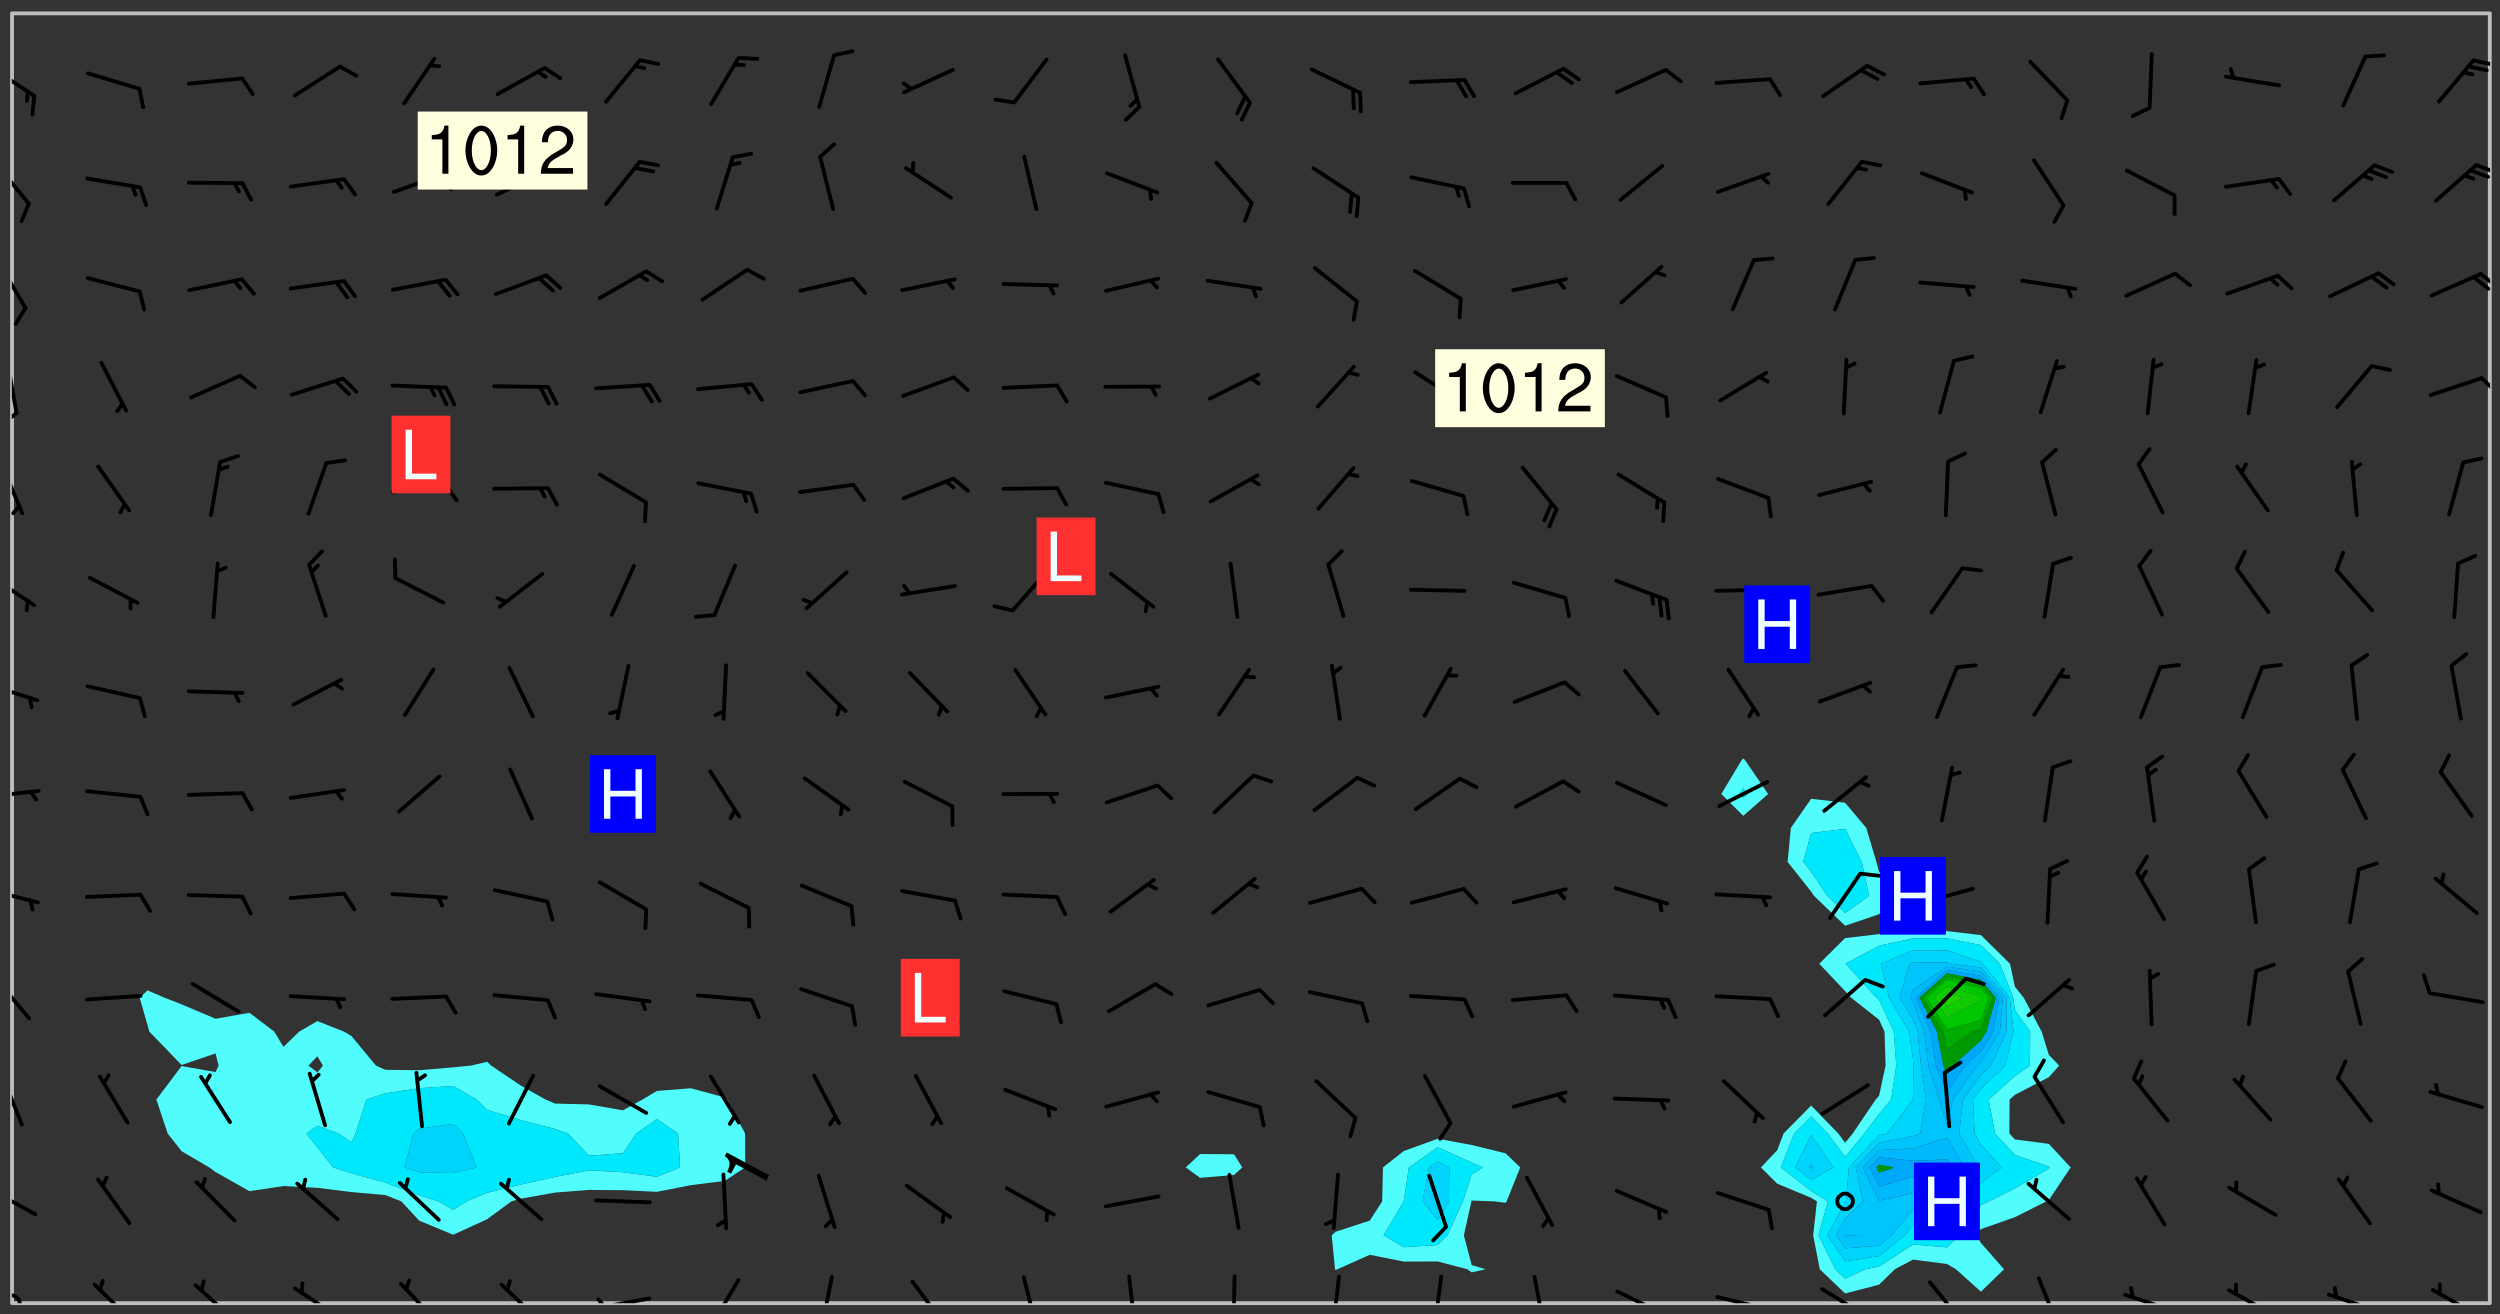 <svg xmlns="http://www.w3.org/2000/svg" role="img" xmlns:xlink="http://www.w3.org/1999/xlink" viewBox="142.45 309.95 326.84 171.84"><rect x="142.45" y="309.95" width="326.84" height="171.84" fill="#333333" stroke="none"/><defs><clipPath id="a"><path d="M144 311.672h1v168.656h-1zm0 0"/></clipPath><clipPath id="b"><path d="M144 311.672h324v168.656H144zm0 0"/></clipPath><clipPath id="c"><path d="M467 311.672h1v168.656h-1zm0 0"/></clipPath><clipPath id="d"><path d="M144 479h2v1.328h-2zm0 0"/></clipPath><clipPath id="e"><path d="M154 477h7v3.328h-7zm0 0"/></clipPath><clipPath id="f"><path d="M167 477h7v3.328h-7zm0 0"/></clipPath><clipPath id="g"><path d="M180 478h8v2.328h-8zm0 0"/></clipPath><clipPath id="h"><path d="M194 477h6v3.328h-6zm0 0"/></clipPath><clipPath id="i"><path d="M207 477h7v3.328h-7zm0 0"/></clipPath><clipPath id="j"><path d="M220 479h8v1.328h-8zm0 0"/></clipPath><clipPath id="k"><path d="M220 479h2v1.328h-2zm0 0"/></clipPath><clipPath id="l"><path d="M235 477h5v3.328h-5zm0 0"/></clipPath><clipPath id="m"><path d="M249 476h3v4.328h-3zm0 0"/></clipPath><clipPath id="n"><path d="M261 477h6v3.328h-6zm0 0"/></clipPath><clipPath id="o"><path d="M276 476h3v4.328h-3zm0 0"/></clipPath><clipPath id="p"><path d="M289 476h3v4.328h-3zm0 0"/></clipPath><clipPath id="q"><path d="M303 476h2v4.328h-2zm0 0"/></clipPath><clipPath id="r"><path d="M316 476h2v4.328h-2zm0 0"/></clipPath><clipPath id="s"><path d="M329 476h3v4.328h-3zm0 0"/></clipPath><clipPath id="t"><path d="M342 476h3v4.328h-3zm0 0"/></clipPath><clipPath id="u"><path d="M353 478h8v2.328h-8zm0 0"/></clipPath><clipPath id="v"><path d="M366 479h9v1.328h-9zm0 0"/></clipPath><clipPath id="w"><path d="M372 480h2v.328h-2zm0 0"/></clipPath><clipPath id="x"><path d="M380 478h7v2.328h-7zm0 0"/></clipPath><clipPath id="y"><path d="M394 477h6v3.328h-6zm0 0"/></clipPath><clipPath id="z"><path d="M408 476h4v4.328h-4zm0 0"/></clipPath><clipPath id="A"><path d="M420 478h8v2.328h-8zm0 0"/></clipPath><clipPath id="B"><path d="M433 478h8v2.328h-8zm0 0"/></clipPath><clipPath id="C"><path d="M446 478h8v2.328h-8zm0 0"/></clipPath><clipPath id="D"><path d="M460 478h7v2.328h-7zm0 0"/></clipPath><clipPath id="E"><path d="M144 465h4v4h-4zm0 0"/></clipPath><clipPath id="F"><path d="M144 450h2v8h-2zm0 0"/></clipPath><clipPath id="G"><path d="M144 437h3v7h-3zm0 0"/></clipPath><clipPath id="H"><path d="M144 425h4v4h-4zm0 0"/></clipPath><clipPath id="I"><path d="M144 413h4v2h-4zm0 0"/></clipPath><clipPath id="J"><path d="M144 399h4v3h-4zm0 0"/></clipPath><clipPath id="K"><path d="M144 384h4v6h-4zm0 0"/></clipPath><clipPath id="L"><path d="M144 370h2v8h-2zm0 0"/></clipPath><clipPath id="M"><path d="M144 375h2v3h-2zm0 0"/></clipPath><clipPath id="N"><path d="M144 356h1v9h-1zm0 0"/></clipPath><clipPath id="O"><path d="M144 363h1v3h-1zm0 0"/></clipPath><clipPath id="P"><path d="M466 359h2v3h-2zm0 0"/></clipPath><clipPath id="Q"><path d="M144 343h3v8h-3zm0 0"/></clipPath><clipPath id="R"><path d="M466 345h2v3h-2zm0 0"/></clipPath><clipPath id="S"><path d="M465 345h3v3h-3zm0 0"/></clipPath><clipPath id="T"><path d="M144 330h3v7h-3zm0 0"/></clipPath><clipPath id="U"><path d="M465 331h3v2h-3zm0 0"/></clipPath><clipPath id="V"><path d="M144 318h4v5h-4zm0 0"/></clipPath><clipPath id="W"><path d="M465 317h3v2h-3zm0 0"/></clipPath><g id="X" clip-path="url(#clip1)"><path fill="#fff" fill-opacity="0" fill-rule="evenodd" d="M0 0h1000v1000H0zm0 0"/><path fill="#d3d3d3" fill-opacity="0" fill-rule="evenodd" d="M162.152 355.867l-.234.293.059.234.117.172.176.234.293.348.113.059.117-.172.059-.234.176-.176.465-.176h.699l.234.293.289.816.059.176.176.23.352.234.699.699.172.176.234.348.234.41.289.582.41.465.23.234.234.176.117.23.176.293.172 1.164v.234l.059.289.059.117.117.117.348.41.117.172.176.176.176.234.117.172.172.352.059.234.234.406.234-.059-.176.176-.059.93h-.582l-.234-.113-.348.113-.117.117-.059.293-.059.176-.117.172-.465.293-.059.234-.059.113v.645l.059.172v.41l.059.059v.406l.059.406.117.176.059.059.23.641-.059.293v.699l-.059.582v.234l-.059.23-.055.352v1.922l.055.117h.426l-.367.117-.023.352.891 1.168 1.742.539 1.34.359v.539l.09.809.535.715 1.52.27.891-.086.09 1.164.535.18 1.16-.18 2.055-.984 1.16-.363 1.879-.176 1.695-.18-.18.719-1.516.086-1.25.09-.805.27-1.074.809.27.719.535.898-.18.625-.266.809.266 1.078.625.898.805.18 1.25-.18-.266.723.098.504.055.293v.172l.059.293v.406l.176.117.352.117h.406l.293-.176.113-.117.059-.117.117-.23.059-.176.352-.465.23-.176.176-.059.176.059.059.176.117.988.055.469.059.172.117.234.176.059.816.059h.289l.117.234.059.406.059.352v1.105l.117.293.117.348.289.699.176.352.582.754.352.176.172.059.469.234.641.465.348.234.293.176.293.055.23.062.816.348.293.176.113.172.352.352.117.176.523.641v.289l.059.352v.348l.059.352.059.289.117.059.172.059h.176l.582.234.176.117.176.289.176.234.113.234.293.23.117.117v.41l.059.055.289.234.234.117.059.117.117.172.059.117.23.234.059.176.234.059.117.059-.117.113-.059.117v.117l-.117.293-.117.289v.582l.176.117.117.059.059.117.117.117.113.059.176.348.059.352.059.406v.176l-.059.176-.117.699v.172l.117.176.293.293h.406l.176.117.117.172.117.293v.234h-.527l-.23-.234h-.234l-.176.059-.059.699.059.348.117.176.176.41.117.23.289.469.176.055h.523l.234.059.758.641.059.293v.234l.059.059.23.348v.352l-.117.172v.293l.293.289.293.176.172.059.293.176.293.117.582.406.289.234.293.176.219.16.016.012.23.176.641.523.176.234.117.176.176.176.113.172v.641l.117.176.469.117.582.117.234.059.23.113.293.117.113.059.586.352.289.172.176.062.176.055.176.059.699.352.289.176.234.055.289.176.234.117.641.406.293.117.172.059.234.059.41.059.23.059.234.117.059.172-.41.176.469.059.059.293.113.234.176.055.234.059.176.059.406.117.641.234.117.172.059.234v.176l-.059.117-.059.406.234.234.117.059.348.117.641.23.176.117.289.117.176.176.234.465.582 1.105.176.176.348.176.176.117.352.117 1.047.523.234.059.465.113.293.059.465.176.758.582.234.234.348.465.176.176.289.234.816.699.293.176.289.289.293.176.293.289.695.641.176.176.293.234.289.234.469.289.641.582.348.234.234.293.348.348.352.465.934.992.348.406.117.176.234.059.113.117.645.176.23.113.234.059.293.176.23.117.934.699.406.406.234.176.406.176.234.117.816.348.348.234.234.117.293.289.23.117.758.352.352.172.23.059.293.117.234.059.871.176h.816l.469.23.172.059.875.699.465.117.293.059.176.059.23.059.469.059.348.059.352.059.406.059h.293l.172.059v.23l.176.176h.293l.348.059.352.059.699.117h.641l.465-.234.293-.176.172-.117.41-.172.289-.176.934-.465.469-.293.523-.293.465-.172.465-.176 1.051-.465.289-.117.41-.117.289-.117.527-.176 1.516-.699.582-.348.289-.059.293-.059.348-.117.875-.23.352-.117h.113l.234-.059.875-.234.234-.059h.812l.352-.059.816-.117.172-.059.352-.055.293-.059.23-.059.816-.176.176-.059h.348l.234-.059.465-.117.758-.172.234-.059h.348l.41-.117.289-.059 1.285-.059h.289l.41-.059.23-.059h.176l.875-.117h.406l.41-.117h.348l.352-.113.871-.059h1.75l1.047.289.41.117.289.117.352.117.289.117 1.051.172.289.059h.293l.293.059.172.059.41.059.172.059.117.059h.117l.117.059.352.059h.113l.41.066 1.922.395 1.926.395 1.52.449 1.695.719 2.145.805 1.605-.719 1.43-.805 1.16-1.078 1.25-.449 3.035-.719 1.875-.359 2.145-1.348 2.234-1.254 2.5-1.258 1.695-.449 1.785-.18 1.16-.27.625.539 1.34-.27.715-.988.984-1.344.445-.18.805-.359 1.875-.539 1.785-.449 1.25-.27 1.16-.09 1.699-.09 1.961-.27 1.25-.09h.539l.625-.09h.891l2.145-.18 2.41-.18 2.59-.09 1.695.18 1.609.09 1.43.359 1.16.719 1.875.988 1.16 1.527.266.715.629.09.355.898.535.539.535 1.527 1.074.359h.535l-.805.535.09 1.707.715 2.695.891.805.895.988.715 1.258 1.785.539 1.52-.18.355 1.344 1.609-.805.98-.539.27.27.316-.215.219-.145.801.449.449-.359h.355l.535-.27.539-.719.535-.27.625-.988 1.16.449.84.371 1.395.617 1.695-.18h1.605l1.785.09.18-1.707.535-1.344.805.27.492.848.402.406-.09.539v.359l.715.449.711-.27h1.43l.359.988.445 1.258.715 1.344 1.25.629 1.695.629.715-.18.18-.539.98-.09.449.359.086 1.258-.266.629-.535.18v.539l.715.984.266.539.984.988.801 1.078-.266.359-.09.898-.625 2.332-.355 2.066-.09 1.793-.18.719-.09.539v1.438l-.98 1.883-.359 1.707-.535.898-.805 1.168-.266.539 2.055 1.254.086.359-.355.539-.09-.18v.809l.09 1.438-.445.715-1.074.094-.266.715.535.898.805.719 1.16.809 1.34.27.445.359-.355.449-1.789-.09-1.25-.449-.715-.719-.625-.09-.176 3.59-.188 1.309h89.359V311.703h-55.27v49.082l.762.125 3.289.543 2.023 2.836v2.754l2.352.332 2.348.332h4.051l-1.379 4.16-2.023.707-2.023.703-.543.344-2.594 1.617-.188.117-2.023-2.078-.73-2.742-2.672-2.078-1.375-3.5-.066-.082-1.957-2.672 2.75-1.418v-49.082H294.422v91.414l.117.031.133.012.074.074.105.047.09.059.086.059.09.059.297.297.059.09.031.117.027.117.016.137-.031.117-.059.09-.059.086-.043.105-.047.102-.027.121v.145l.176.27.148.148.074.086.074.074.043.105.062.09.059.086.043.105.059.09.047.102.043.105.059.086.117.18.074.074.062.086.059.09.043.105.059.09.059.086.062.09.059.09.043.102.117.18.074.074.059.086.074.074.09.059.105.047h.148l.133-.016.133.016.102-.047.074-.074.047-.102-.016-.133v-.148l-.047-.105-.027-.117-.047-.102-.027-.121-.043-.102-.062-.09-.043-.102-.043-.105-.031-.117-.016-.133-.012-.137.086-.059.059-.086.121-.031.043.105.016.133v.117l.059.102.059.09.09.059.148.148.059.09.043.105-.012.102.086.059.105.047.086.059.09.059.074.074-.117.027-.105.047-.086.059-.074.074-.059.09-.062.086-.027.121-.047.102-.043.105-.031.117-.012.133-.016.133v.148l.027.117.047.105.043.102.059.09.074.074.09.059.074.074.09.059.059.09.043.105.047.102.117.031.133.016h.148l.117-.031.105.043.043.105.047.102.027.121L299.5 410l.027.117.031.121.027.117.105.043.102.047.133-.016.148.148.062.086.074.074.07.074.09.062.105.043.102.043.117.031.137.016.117-.031.074-.074.027-.117-.012-.133-.031-.121-.027-.117.043-.105h.117l.09.062.117.027h.148l.133.016h.148l.133.016.133-.016h.148l.133-.016.133-.012.137.012.117-.027.133-.016.191-.059-.059.176-.016.133-.027.121-.016.133-.059.086-.133.016-.105.047-.105.043-.117.031-.117.027-.266.031h-.148l-.133.016-.074.074.059.086.148.148.117.18.074.07.09.062.09.059.086.059.09.059.102.043.105.062.105.043.086.059.105.047.102.043.18.117.059.09-.043.102-.047.105.016.133.223.223.059.09.043.102.031.121.043.102.016.133.031.117.012.137.031.117.148.148.102.043.105.043.117.031.133.016.137.016h.117l.117-.031.09-.059.043-.105.047-.102.043-.105.031-.117.012-.133v-.148l-.012-.133-.016-.133-.031-.117-.043-.105-.047-.105-.043-.102-.043-.105-.016-.133.016-.133.027-.117.031-.117.027-.121.047-.102.09-.059.086-.062.074-.074.09-.059.223-.223.059-.086.074-.074.117-.18.059-.086v-.148l-.074-.074-.102-.047-.105-.043-.102-.043-.059-.09-.047-.105-.027-.117.09-.059.117-.031.102-.043.18-.117.148-.148.012-.133-.012-.105-.09-.059-.133.016h-.148l-.133.016-.133-.016-.121-.031-.086-.059-.074-.074-.059-.09-.062-.086-.117-.18-.059-.086.031-.121.086-.059.121-.031.059-.086v-.121l-.031-.117-.059-.09-.059-.086-.047-.105-.027-.117-.016-.133.059-.09.074-.074.09-.059.117-.18.074-.074.059-.086.148-.148.121-.031.133-.016.133.016.074.074.043.105.016.133-.031.117-.117.031-.133.012-.148.148-.043.105-.047.102-.027.121-.031.117v.148l.031.117.043.105.059.09.074.07.074.074.117.031.121.027.117-.027.133-.016h.117l.09.059.074.074.047.105.059.086.102.047.133.016.105.043.086.059-.012.105-.074.074-.18.117-.059.09-.09.059-.07.074-.074.074-.062.09-.027.117-.016.133.016.133-.016.133v.148l.016.133.027.117.031.121.074.074.09.059.086.059.09.059.117.031v.086l-.102.047-.09.059-.266.031-.117.027h-.148l-.105.043-.102.047-.059.09-.062.234-.012.133-.031.121-.016.133v.293l-.012.133.012.137.016.133.133.016.133.012.121.031.086.059.074.074.047.105.043.102.016.133v.445l-.016.133v.445l.031.266.027.117.016.133.031.117.086.211.031.266v.148l-.031.117-.027.117-.031.121-.027.117-.031.117-.031.121-.012.133-.016.133.09.059.117-.031.102.016.047.105-.031.266v.441l-.043.105-.047.105-.043.102-.043.105-.059.086-.031.121-.043.117-.031.117-.016.133.016.133.059.09.105.047.086.059.059.086-.012.137-.031.117-.043.102v.445l-.016.133v.148l-.031.117-.043.105-.027.117-.047.105-.043.102-.031.121-.027.117-.031.133-.031.117-.027.117-.043.105-.031.117-.031.121-.012.133-.016.133v.297l.027.117v.148l.047.398.027.117.059.09.121.031h.148l.133-.016.059.09v.117l-.059.09-.09.059-.102.043-.105.047-.09.059-.086.059-.137.016-.117-.031-.133-.016-.102.047-.062.086-.012.137-.016.133-.031.117-.027.117-.016.133-.031.121v.297l.016.133.031.117v.148l.012.133v.148l-.027.117-.047.102-.027.121-.031.117-.059.09-.074.074-.102.043-.105.047-.117.027-.121.031-.102-.047.059-.086.105-.047.027-.117.031-.117.027-.121.031-.117v-.148l.016-.133-.031-.117-.043-.105-.105.016-.074.074-.102.043-.09.062-.074.074-.043.102-.016.133-.031.117L304.25 426l-.031.117-.027.117-.031.121-.027.117-.031.117-.043.105-.09.059h-.09l-.117-.031-.031-.086.016-.137-.031-.117v-.148l-.012-.133v-.148l-.062-.234-.027-.121-.043-.102-.047-.105-.059-.086-.059-.09-.043-.105-.062-.086-.148-.148-.07-.074-.105-.047-.105-.043-.102-.043-.297-.297-.09-.074-.086-.059-.105-.043-.09-.062-.086-.059-.105-.043-.09-.059-.086-.062-.074-.07-.105-.047-.086-.059-.105-.043-.09-.062-.102-.043-.105-.043-.086-.059-.105-.047-.105-.043-.102-.047-.09-.059-.102-.043-.105-.043-.09-.062-.117-.027-.133-.016-.133.016H299.75l-.133.016-.117-.031-.09-.059-.074-.074-.09-.059-.102-.047h-.148l-.121-.027-.102-.043-.074-.074-.117-.18-.09-.059-.102-.043-.09-.062-.105-.043-.09-.059-.086-.059-.105-.047-.059-.086-.059-.09-.043-.105-.047-.102-.074-.074-.086-.059-.074-.074-.09-.059-.223-.223-.043-.105-.031-.266.105-.043h.145l.105.043.074.074.09.059.086.059.105.047.09.059.148.148.07.074.148.148.062.086.074.074.086.059.074.074.09.062.09.059.086.059.27.176.102.047.105.043.102.043.047-.074.059-.086.074-.074.07-.074.105.043.074.074.059.09.043.102.047.105.043.105.121.027.117-.027.074-.09.043-.105.059-.09.074-.074.105-.043.117-.027.133.012.09.059.148.148.059.09.043.105.047.102.043.105.043.102.105.047.105.043.133.016.086-.059.059-.09.074-.074.105-.043.117.027.105.047.102.043.105.043.102.047.18.117v.117l-.016.133.016.133.016.137.059.086.102.047.121.027.117.031h.148l.117-.031.059-.09.18-.117.059-.09.074-.074.059-.086.117-.18.18-.117.117.031.09.059.043.074-.016.133v.117l.09.059h.148l.133-.016.133-.012.266-.031.105-.043.117-.031.121-.027.074-.074.07-.074.062-.09-.016-.105-.047-.102-.102-.043-.105-.016-.117.027-.266.031h-.148l-.074-.074-.09-.059-.117-.031-.117-.027-.133-.016h-.148l-.133.016h-.297l-.105-.047-.148-.148-.043-.102-.059-.09.223-.223.086-.059.105-.043.117-.031.133-.016.133.016.137.016.102.043.133-.012.09-.062.102-.043.062-.09-.047-.102-.09-.059-.117-.031-.102-.043-.059-.09-.062-.09v-.117l.016-.133.105-.047.074-.07v-.121l-.09-.059-.031-.117.09-.059.074-.074.043-.105.059-.09.047-.102.016-.133v-.148l-.047-.105-.043-.102-.09-.059-.133-.016-.102-.043-.137-.016-.117-.031h-.445l-.133-.016-.133-.012-.133-.016-.117-.031h-.148l-.133-.016-.133-.012-.266-.031-.121-.043-.086-.059-.074-.074v-.148l.012-.133.105-.047.102-.043.133-.016h.152l.133-.016h.293l.121.031.102.043.09.059.234.062.121-.047.09-.059.102-.043.133-.016.105.043.102.047.133.012.121-.027h.145l.121-.031.117-.027.105-.047.074-.074.086-.059.148-.148.059-.086.047-.105.027-.117.016-.105-.102-.043-.09-.059-.117-.031-.105-.043-.09-.062-.074-.086-.074-.074-.102-.043-.105-.047-.102-.043-.059-.09-.047-.102-.086-.211-.062-.086-.059-.09-.074-.074-.086-.059h-.27l-.117.031-.09.059-.102.043-.133.016-.105-.016-.027-.117-.062-.09-.117-.031-.102-.043-.148-.148-.031-.117-.016-.105.074-.074.18-.117.117-.027.117-.031.137.016.102.043.105.043.102.047.105.043.117.031.133.016.117.027.133.016.105-.016.09-.059-.074-.074-.105-.043-.074-.074-.074-.09-.148-.148-.086-.059-.09-.059-.074-.074-.09-.059-.102-.047-.121-.027-.102-.047-.105-.043-.117-.031-.102-.043-.121-.031h-.148l-.117.031-.105.043-.086.062-.18.117-.086.059-.09.059-.105.047-.086.059-.105.043-.102.043-.105.047-.074.074-.059.09-.059.086-.047.105-.059.086-.074.074-.133-.012-.117-.031h-.117l-.074.074-.09.059-.074.074-.09.059-.086.059-.105.047-.102.043-.137.016-.102-.043-.148-.148-.105-.047h-.086l-.105.047-.102.043-.121.031-.117-.031-.074-.074v-.117l.031-.121.074-.07.059-.09.074-.074.117-.031.105-.043h.293l.133-.016.137-.016.102-.043.09-.059.102-.047.09-.059.133-.012.09.059.133.012.09-.059.086-.059.105-.043.09-.059.086-.062.09-.059.148-.148.059-.086.059-.09.105-.043.133-.016.117.027.121.031.059-.059.059-.09.031-.266.027-.117.105.012.133.016.102-.043.09-.059.059-.09.074-.074.059-.09.047-.102.012-.133-.012-.133-.047-.105-.148-.148-.059-.09-.059-.086-.043-.105v-.445l.016-.133v-.148l.012-.133-.059-.059-.09.059-.102-.043-.18-.117-.086-.059-.062-.09-.059-.09-.074-.074-.086-.059-.121.031-.102.012-.105.047-.086.059-.105.043-.148.148-.09.059-.086.059-.09.062-.105.043-.133.016v-.121l.105-.043.117-.031.074-.07.043-.105v-.148l-.027-.117-.148-.148-.133-.016h-.148l-.117.031-.105.043-.102.043-.09.062-.117.027-.074-.074.012-.133-.043-.102-.043-.105-.09-.059-.117.027-.121.031-.117.031-.102.043-.121.031-.102.043-.105.043-.09.059-.102.016v-.117l.016-.133-.059-.09-.074.043-.148.148-.059.09-.074.074-.047.105-.043.102-.074.074-.059.09-.074.074-.059.086-.074.074-.09.062-.074.07-.074.074-.102.016-.133.016-.105-.043v-.121l.148-.148.043-.102.059-.09.047-.102.043-.105.059-.09.031-.117.043-.102.031-.121.027-.117.047-.105.043-.102.043-.105.074-.07.09-.062.09-.059.102-.043h.297l.266-.031.105-.043-.074-.074-.117-.031-.105-.043-.09-.059-.102-.047-.09-.059-.102-.043-.105-.043-.09-.062-.086-.059-.105-.043-.102-.043-.121-.031-.117-.031-.102-.043L297.5 410.25l-.102-.043-.09-.059-.043-.105-.016-.133.102-.043.133-.016.137.016.133-.016.102-.043.059-.09.016-.105-.09-.059-.074-.074-.102-.043-.09-.059-.148-.148-.043-.105-.016-.133v-.293l-.059-.09-.09-.059-.074-.074-.043-.105-.031-.117-.059-.09-.074-.074-.117-.027-.074-.074-.09-.059-.09-.062-.086-.059-.074-.074-.059-.086-.047-.105-.086-.059-.148-.148-.195-.059-.133.016-.102.043-.074.074-.047.102-.043.105-.059.09-.059.086-.297.297-.09.059h-.086l-.062-.086-.043-.105.031-.117.059-.09.027-.117-.012-.133-.09-.062-.105.047-.117.027-.117.031-.27.176-.102.047-.117.027-.105.047-.09.059-.102.043-.059-.086-.047-.105.016-.133.047-.105.07-.074.074-.07.059-.09v-.148l-.043-.105h-.238l-.102.047-.031.117-.027.117-.031.121-.074.043-.133.016-.074-.047-.043-.102-.043-.105-.047-.102-.043-.105-.121.031-.102.043-.133.016-.117.031-.105.043-.09.059-.102.047-.121.027-.133.016-.102-.043-.059-.09-.047-.105-.043-.102-.043-.105v-.117l.059-.09.086-.059.18-.117.102-.047.105-.043.105-.059.102-.043.09-.062.102-.043.105-.059.102-.047.09-.059.105-.043.102-.043.09-.062.102-.043.137-.016.117.031.102.043.121.031.102.043.105.047.102.043.105.043.102.047.105.043.102.043.105.047.086.059.105.043.117.031.105.043.102.047.09.059.105.043.102.043.105.047.117.027.102.047.121.027h.148l.086-.059.016-.102.059-.09-.027-.117-.074-.074-.117-.18-.074-.074-.09-.074-.18-.117-.086-.059-.105-.043-.102-.047-.27-.176-.059-.09-.074-.074-.059-.09-.043-.102-.031-.117-.016-.137v-.562l-.012-.133-.016-.133-.031-.117-.016-.133-.012-.133-.031-.121-.223-.223-.059-.086-.016-.105.031-.117.133-.016v-91.414H172.992v1.453l-.059.234-.352 1.051-.172.523-.117.348-.176.41-.117.172-.234.293-.23.059h-.352l-.117.059-.23.406v.293l.117.176.23.23.117.234.641.758.293.465.176.234.23.352.234.348.641.816.176.465.172.41.117.695.176.469.117 1.398.059.465v.875l.117 1.047v4.781l-.059.465-.352 1.281-.176.523-.113.41-.352.93L172.934 336l-.234.582-.117.176-.172.348-.176.406-.352.816-.059.293-.113.293-.117.289-.059.176-.117.875-.059.406-.059.117-.059.176-.059.172-.23.527-.117.172v.234l-.117.234-.059.172-.176.586v.289l-.059.176v.293l-.059.113-.059.527v.172l-.055.234v2.621l-.176.816-.117.176-.176.234-.117.172-.113.234-.586.934-.23.289-.293.465-.176.234-.289.352-.352.699-.113.23-.176.41-.176.23-.406.527-.816.699-.293.172-.289.234-.176.117-.176.176-.523.406-.527.176-.172.176-.234.055-.641.176h-.758m12.211 31.023l-1.074.449.359.895 1.25-.715.445-.539-.98-.09"/><path fill="#d3d3d3" fill-opacity="0" fill-rule="evenodd" d="M201.508 416.598h-.895l.449.629.98.359.805-.09.445-.988-.176.09-.715-.355-.895.355m154.621 59.07l-.059-.523v-.293l.113-.293.059-.23.469-.469h.113l.117-.113.117-.059h.176l.234-.059h.348l.234.059.117.059.23.172.059.176.117.582v.293l-.117.176-.172.289-.176.176-.527.523-.23.234-.117.059h-.176l-.117-.059-.406-.293-.176-.117-.117-.059-.059-.113-.055-.117m6.641-10.957l-.059-.172v-1.109l.059-.172.176-.059.172-.059h.176l.234-.059.117.059.059.699-.059.172-.117.176-.117.059-.234.523-.113.059h-.234l-.059-.117m9.613-14.391l-.117-.176v-.699l.293-.875.117-.172.176-.352.113-.23.117-.293.352-.758.117-.23.172-.234h.176l.117-.059h.641l.117.059.234.234.172.113.352.293.117.117.113.176v.113l.117.059.117.117v.699l-.059.176v.23l-.059.176-.348 1.051-.117.23-.117.234-.117.059-.23.234-.641.289h-.875l-.41-.117-.641-.465"/><path fill="none" stroke="#bebebe" stroke-linecap="round" stroke-linejoin="round" stroke-miterlimit="10" stroke-width=".5" d="M467.957 311.695H144.027v168.625h323.93v-168.625"/><g clip-path="url(#a)"><path fill="#fff" fill-opacity="0" fill-rule="evenodd" d="M144 475.891v4.438h.004H144V311.672h.004H144v164.219"/></g><g clip-path="url(#b)"><path fill="#fff" fill-opacity="0" fill-rule="evenodd" d="M144.004 480.328V311.672h17.75v127.758l-1.047.953 1.047 3.637.223.801 4.215 4.363 4.438-1.512.402 1.59-.402.848-4.438-.785-3.297 4.375 1.477 4.438 1.82 2.312 3.609 2.125.828.602 4.438 2.504 4.441-.672 4.438.234 4.438.551 4.438.395 2.098.828 2.344 2.523 4.438 1.836 4.438-2.031 3.164-2.328 1.273-.359 4.441-.793 4.438-.344 4.438.031 4.438.215 4.438-.867 4.441-.566 2.664-1.758-.012-4.438-2.336-4.438-.316-.27-4.441-1.203-4.438.352-1.887 1.121-2.551 1.414-4.438-.773-4.438-.109-1.246-.531-3.195-1.797-3.91-2.641-.527-.504-2.07.504-2.367.227-4.438.375-4.441-.051-1.219-.551-3.219-3.883-.965-.559-3.473-1.375-2.379 1.375-2.059 1.992-1.199-1.992-3.242-2.461-4.438.777-4.438-1.879-2.242-.875-2.195-.953V311.672h137.59V460.82l-1.871 1.754 1.871 1.359 4.438-.375 1.078-.984-1.078-1.719-4.438-.035V311.672h31.066v147.152l-4.438 1.605-2.719 2.145-.105 4.441-1.613 2.504-4.438 1.457-.547.477.434 4.438.113.094.184-.094 4.254-1.898 4.438.891 4.438-.016 3.887 1.023.551.406 1.801-.406-1.801-.555-1.016-3.883.98-4.438.035-.113 3.004.113 1.438.184.125-.184 1.785-4.441-1.91-1.84-4.441-1.09-4.438-.82V311.672h39.945v97.434l-.207.211-2.656 4.438 2.863 2.855 3.254-2.855-3.023-4.438-.23-.211v-97.434h8.879v102.711l-2.656 3.809-.422 4.438 3.078 3.887.371.555 4.066 3.91 4.438-1.508 2.148-2.402-2.148-3.148-.352-1.293-1.316-4.438-2.77-3.293-4.438-.516V311.672h17.75v120.004l-4.438.012-4.438.391-4.438.512-3.379 3.355 3.379 3.574.781.863 3.656 2.883.719 1.555.133 4.441-.852 3.961-.438.477-3.004 4.438-.996 1.211-.895-1.211-3.543-3.656-3.605 3.656-.836 2.195-2.125 2.242 2.125 2.125 4.441 1.848.754.469-.492 4.438.863 4.438 3.312 3.156 4.438-1.145 2.055-2.012 2.383-1.27 4.438.578 1.18.691 3.262 2.922 3.02-2.922-3.02-3.434-.578-1.004.578-.812 4.438-1.562 4.102-2.062.336-.168 2.855-4.273-2.855-3.082-4.438-.578-.723-.777.035-4.438.688-.617 4.438-2.309 1.352-1.512-1.352-1.41-.938-3.031-2.348-4.438-1.152-1.445-.641-2.992-3.797-3.746-4.441-.523v-120.004h71.012v168.656H144.004"/></g><path fill="#50fcfc" fill-rule="evenodd" d="M161.754 444.02l-1.047-3.637 1.047-.953 2.195.953 2.242.875 4.438 1.879 4.438-.777 3.242 2.461 1.199 1.992 2.059-1.992 2.379-1.375v4.594l-1.164 1.223 1.164.895.723-.895-.723-1.223v-4.594l3.473 1.375.965.559 3.219 3.883 1.219.551 4.441.051 4.438-.375v2.434l-4.438.289-4.441.676-2.469.812-1.422 4.438-.547 1.172-1.652-1.172-2.785-1.012-1.434 1.012 1.434 1.828L186 462.574l2.383.762 4.438 1.219 4.441 1.672 2.496.789 1.941 1.105 1.746-1.105 2.691-1.125 4.438-1.09 4.441-.988 4.438-.852 4.438.242 4.438.594 3.035-1.223-.262-4.438-2.773-1.879-2.695 1.879-1.742 2.582-4.438.32-2.746-2.902-1.691-.582-4.441-1.156-4.438-1.352-1.402-1.348-3.035-1.777v-2.434l2.367-.227 2.07-.504.527.504 3.91 2.641 3.195 1.797 1.246.531 4.438.109 4.438.773 2.551-1.414 1.887-1.121 4.438-.352 4.441 1.203.316.27 2.336 4.438.012 4.438-2.664 1.758-4.441.566-4.438.867-4.438-.215-4.438-.031-4.438.344-4.441.793-1.273.359-3.164 2.328-4.438 2.031-4.438-1.836-2.344-2.523-2.098-.828-4.438-.395-4.438-.551-4.438-.234-4.441.672-4.438-2.504-.828-.602-3.609-2.125-1.82-2.312-1.477-4.438 3.297-4.375 4.438.785.402-.848-.402-1.59-4.438 1.512-4.215-4.363-.223-.801"/><path fill="#00e8fc" fill-rule="evenodd" d="M183.945 459.965l-1.434-1.828 1.434-1.012 2.785 1.012 1.652 1.172.547-1.172 1.422-4.438 2.469-.812 4.441-.676 4.438-.289v4.965l-4.438.609-.738.641-1.195 4.438 1.934.637 4.438.109 3.059-.746-1.77-4.438-1.289-1.25v-4.965l3.035 1.777 1.402 1.348 4.438 1.352 4.441 1.156 1.691.582 2.746 2.902 4.438-.32 1.742-2.582 2.695-1.879 2.773 1.879.262 4.438-3.035 1.223-4.438-.594-4.438-.242-4.438.852-4.441.988-4.438 1.09-2.691 1.125-1.746 1.105-1.941-1.105-2.496-.789-4.441-1.672-4.438-1.219L186 462.574l-2.055-2.609"/><path fill="#fff" fill-opacity="0" fill-rule="evenodd" d="M183.945 448.039l-1.164 1.223 1.164.895.723-.895-.723-1.223"/><path fill="#00d4fc" fill-rule="evenodd" d="M197.262 463.211l-1.934-.637 1.195-4.438.738-.641 4.438-.609 1.289 1.25 1.77 4.438-3.059.746-4.438-.109"/><path fill="#50fcfc" fill-rule="evenodd" d="M299.344 463.934l-1.871-1.359 1.871-1.754 4.438.035 1.078 1.719-1.078.984-4.438.375m17.641 11.957l-.434-4.438.547-.477 4.438-1.457 1.613-2.504.105-4.441 2.719-2.145 4.438-1.605v1.109l-3.773 2.641-.664 4.41-.008.031-2.641 4.438 2.648 1.551 4.438-.293 1.262-1.258 2.043-4.438 1.133-3.5 1.473-.941-1.473-.637-4.438-2.004v-1.109l4.438.82 4.441 1.09 1.91 1.84-1.785 4.441-.125.184-1.438-.184-3.004-.113-.035.113-.98 4.438 1.016 3.883 1.801.555-1.801.406-.551-.406-3.887-1.023-4.438.016-4.438-.891-4.254 1.898-.184.094-.113-.094"/><path fill="#00e8fc" fill-rule="evenodd" d="M325.973 473.004l-2.648-1.551 2.641-4.438.008-.031.664-4.41 3.773-2.641v1.848l-1.137.793-.84 4.441 1.977 2.449 1.473-2.449.039-4.441-1.512-.793v-1.848l4.438 2.004 1.473.637-1.473.941-1.133 3.5-2.043 4.438-1.262 1.258-4.438.293"/><path fill="#00d4fc" fill-rule="evenodd" d="M330.41 469.465l-1.977-2.449.84-4.441 1.137-.793 1.512.793-.039 4.441-1.473 2.449"/><path fill="#50fcfc" fill-rule="evenodd" d="M370.355 416.609l-2.863-2.855 2.656-4.438.207-.211v3.879l-.48.77.48.48.547-.48-.547-.77v-3.879l.23.211 3.023 4.438-3.254 2.855"/><path fill="#00e8fc" fill-rule="evenodd" d="M370.355 414.234l-.48-.48.48-.77.547.77-.547.48"/><path fill="#50fcfc" fill-rule="evenodd" d="M374.793 464.699l-2.125-2.125 2.125-2.242.836-2.195 3.605-3.656 3.543 3.656.895 1.211.996-1.211 3.004-4.438.438-.477.852-3.961-.133-4.441-.719-1.555-3.656-2.883-.781-.863-3.379-3.574 3.379-3.355 4.438-.512 4.438-.391 4.438-.012v.945l-4.438.004-4.438.961-4.391 2.359 4.039 4.438.352.277 1.918 4.16.336 4.441-.676 4.438-1.578 1.887-1.914 2.551-2.523 3.066-2.266-3.066-2.172-2.242-2.211 2.242-1.785 4.438 3.996 3.09 2.176 1.352-1.219 4.438 2.184 4.438 1.297 1.234 2.617-1.234 1.82-.367 4.438-2.871 4.438.379 1.629-1.578 2.812-3.953 1.039-.484 3.398-1.707 4.438-2.574.109-.16-.109-.113-4.438-1.527-2.594-2.797-.824-4.438 3.418-3.066 1.961-1.371.047-4.441-2.008-2.824-.211-1.613-1.758-4.438-2.469-2.438-4.441-.887v-.945l4.441.523 3.797 3.746.641 2.992 1.152 1.445 2.348 4.438.938 3.031 1.352 1.41-1.352 1.512-4.438 2.309-.688.617-.035 4.438.723.777 4.438.578 2.855 3.082-2.855 4.273-.336.168-4.102 2.062-4.438 1.562-.578.812.578 1.004 3.02 3.434-3.02 2.922-3.262-2.922-1.18-.691-4.438-.578-2.383 1.27-2.055 2.012-4.438 1.145-3.312-3.156-.863-4.438.492-4.438-.754-.469-4.441-1.848"/><path fill="#00e8fc" fill-rule="evenodd" d="M379.234 465.664l-3.996-3.09 1.785-4.438 2.211-2.242v2.43l-2.098 4.25 2.098 1.621 2.949-1.621-2.949-4.25v-2.43l2.172 2.242 2.266 3.066 2.523-3.066 1.914-2.551 1.578-1.887.676-4.438-.336-4.441-1.918-4.16-.352-.277-4.039-4.438 4.391-2.359 4.438-.961v1.566l-4.211 1.754 1.074 4.438 2.617 4.438.52 3.559.062.883-.062 3.844-.027.594-3.34 4.438-1.07.238-3.938 4.199-.398 4.441-.102.098-2.328 4.34 2.328 3.398 4.438-.688 3.363-2.711 1.074-1.324 4.438-.785 1.809-2.328 2.633-2.332 2.73-2.109-2.73-2.961-.82-1.477-.203-4.438 1.023-1.395 3.188-3.043 1.078-4.441-.492-4.438-3.52-4.438-.254-.25-4.441-1.496-4.438-.008V432.625l4.438-.004 4.441.887 2.469 2.438 1.758 4.438.211 1.613 2.008 2.824-.047 4.441-1.961 1.371-3.418 3.066.824 4.438 2.594 2.797 4.438 1.527.109.113-.109.16-4.438 2.574-3.398 1.707-1.039.484-2.812 3.953-1.629 1.578-4.438-.379-4.438 2.871-1.82.367-2.617 1.234-1.297-1.234-2.184-4.438 1.219-4.438-2.176-1.352"/><path fill="#50fcfc" fill-rule="evenodd" d="M379.234 426.516l-3.078-3.887.422-4.438 2.656-3.809 4.438.516v3.41l-4.438.543-1.039 3.777 1.039 1.312 2.102 3.129 2.336 2.242 3.148-2.242-.977-4.441-2.172-4.32v-3.41l2.77 3.293 1.316 4.438.352 1.293 2.148 3.148-2.148 2.402-4.438 1.508-4.066-3.91-.371-.555"/><path fill="#00d4fc" fill-rule="evenodd" d="M379.234 464.195l-2.098-1.621 2.098-4.25v3.855l-.195.395.195.152.273-.152-.273-.395v-3.855l2.949 4.25-2.949 1.621"/><path fill="#00e8fc" fill-rule="evenodd" d="M379.234 423.941l-1.039-1.312 1.039-3.777 4.438-.543 2.172 4.32.977 4.441-3.148 2.242-2.336-2.242-2.102-3.129"/><path fill="#00c4fc" fill-rule="evenodd" d="M379.234 462.727l-.195-.152.195-.395.273.395-.273.152"/><path fill="#00d4fc" fill-rule="evenodd" d="M383.672 474.852l-2.328-3.398 2.328-4.34.102-.098.398-4.441 3.938-4.199 1.07-.238 3.34-4.438.027-.594.062-3.844-.062-.883-.52-3.559-2.617-4.438-1.074-4.438 4.211-1.754v1.562l-.461.191-1.289 4.438 1.75 2.797.617 1.641.422 4.441.664 4.438-.758 4.438-.945.348-4.438.852-3.039 3.238.918 4.441-2.316 2.25-1.172 2.188 1.172 1.711 4.438-.363 1.672-1.348 2.766-3.402 2.523-1.035 1.914-.613 4.125-3.828-2.512-4.438.484-4.438 2.344-3.191 1.305-1.246 2.07-4.441-.059-4.438-3.316-3.957-3.969-.48-.473-.168-4.438-.023v-1.562l4.438.008 4.441 1.496.254.25 3.52 4.438.492 4.438-1.078 4.441-3.188 3.043-1.023 1.395.203 4.438.82 1.477 2.73 2.961-2.73 2.109-2.633 2.332-1.809 2.328-4.438.785-1.074 1.324-3.363 2.711-4.438.688"/><path fill="#00c4fc" fill-rule="evenodd" d="M383.672 473.164L382.5 471.453l1.172-2.188v2.156l-.016.031.016.023 2.492-.023-2.492-.031v-2.156l2.316-2.25-.918-4.441 3.039-3.238 4.438-.852.945-.348.758-4.438-.664-4.438-.422-4.441-.617-1.641-1.75-2.797 1.289-4.438.461-.191 4.438.023v.555l-4.438 3.035-.363 1.016.363.582L394 444.82l.562 4.441 1.41 4.438 1.012 3.324v1.676l-4.438 1.395-4.438.203-2.137 2.277 2.137 4.359 4.438-1.012 4.438-1.137 2.383-2.211-2.383-3.875v-1.676l.781-3.324 3.172-4.438.488-.438 2.488-4.004.371-4.438-2.859-3.414-4.441-.637v-.555l.473.168 3.969.48 3.316 3.957.059 4.438-2.07 4.441-1.305 1.246-2.344 3.191-.484 4.438 2.512 4.438-4.125 3.828-1.914.613-2.523 1.035-2.766 3.402-1.672 1.348-4.438.363"/><path fill="#00b8fc" fill-rule="evenodd" d="M383.672 471.477l-.016-.023.016-.031 2.492.031-2.492.023m4.438-4.543l-2.137-4.359 2.137-2.277v.957l-1.238 1.32 1.238 2.523 4.438-1.348 4.438-.582.641-.594-.641-1.039-4.438.168-4.438-.449v-.957l4.438-.203 4.438-1.395 2.383 3.875-2.383 2.211-4.438 1.137-4.438 1.012"/><path fill="#00a8fc" fill-rule="evenodd" d="M388.109 465.098l-1.238-2.523 1.238-1.32v.961l-.336.359.336.691 2-.691-2-.359v-.961l4.438.449 4.438-.168.641 1.039-.641.594-4.438.582-4.438 1.348"/><path fill="#009800" fill-rule="evenodd" d="M388.109 463.266l-.336-.691.336-.359 2 .359-2 .691"/><path fill="#00b8fc" fill-rule="evenodd" d="M392.547 440.965l-.363-.582.363-1.016 4.438-3.035v.43l-4.078 3.621 1.93 4.438.703 4.441 1.445 3.477 2.363-3.477 2.078-1.863 1.602-2.578.805-4.438-2.406-2.867-4.441-.754v-.43l4.441.637 2.859 3.414-.371 4.438-2.488 4.004-.488.438-3.172 4.438-.781 3.324-1.012-3.324-1.41-4.438-.562-4.441-1.453-3.855"/><path fill="#00a8fc" fill-rule="evenodd" d="M394.836 444.82l-1.93-4.438 4.078-3.621v.43l-3.594 3.191 2.281 4.438.844 4.441.469 1.133.773-1.133 3.668-3.289.715-1.152 1.234-4.438-1.949-2.324-4.441-.867v-.43l4.441.754 2.406 2.867-.805 4.438-1.602 2.578-2.078 1.863-2.363 3.477-1.445-3.477-.703-4.441"/><path fill="#009800" fill-rule="evenodd" d="M395.672 444.82l-2.281-4.438 3.594-3.191v.43l-3.109 2.762 2.633 4.438.477 2.34 3.316-2.34 1.125-.246 1.492-4.191-1.492-1.781-4.441-.98v-.43l4.441.867 1.949 2.324-1.234 4.438-.715 1.152-3.668 3.289-.773 1.133-.469-1.133-.844-4.441"/><path fill="#00ac00" fill-rule="evenodd" d="M396.508 444.82l-2.633-4.438 3.109-2.762v.43l-2.625 2.332 2.625 4.117 4.441-1.207 1.035-2.91-1.035-1.238-4.441-1.094v-.43l4.441.98 1.492 1.781-1.492 4.191-1.125.246-3.316 2.34-.477-2.34"/><path fill="#00c800" fill-rule="evenodd" d="M396.984 444.5l-2.625-4.117 2.625-2.332v.859l-1.656 1.473 1.656 2.598 4.441-2.242.125-.355-.125-.148-4.441-1.324v-.859l4.441 1.094 1.035 1.238-1.035 2.91-4.441 1.207"/><path fill="#10cc00" fill-rule="evenodd" d="M396.984 442.98l-1.656-2.598 1.656-1.473v.863l-.688.609.688 1.078 2.008-1.078-2.008-.609v-.863l4.441 1.324.125.148-.125.355-4.441 2.242"/><path fill="#24d000" fill-rule="evenodd" d="M396.984 441.461l-.688-1.078.688-.609 2.008.609-2.008 1.078"/><g clip-path="url(#c)"><path fill="#fff" fill-opacity="0" fill-rule="evenodd" d="M467.996 480.328H468V311.672h-.004H468v168.656h-.004"/></g><path fill="#fff" fill-opacity="0" fill-rule="evenodd" d="M242.719 467.996l2.762-5.145-8.773-4.711-2.766 5.145 8.777 4.711"/><path fill-rule="evenodd" d="M237.211 461.07l.242-.449L243 463.598l-.371.695-3.957-2.125-.656 1.223-.488-.262.207-.523.07-.25.031-.242-.031-.246-.102-.254-.191-.266-.301-.277"/><g clip-path="url(#d)"><path fill="none" stroke="#000" stroke-linecap="round" stroke-linejoin="round" stroke-miterlimit="10" stroke-width=".5" d="M145.023 480.328l-.02-.199-.059-.191-.094-.176-.461-.379-.191-.059-.199-.02-.199.02-.191.059-.461.379-.094.176-.059.191-.02.199.02.199.059.191.094.18.461.375.191.059.199.02.199-.02.191-.059.461-.375.094-.18.059-.191.02-.199"/></g><g clip-path="url(#e)"><path fill="none" stroke="#000" stroke-linecap="round" stroke-linejoin="round" stroke-miterlimit="10" stroke-width=".5" d="M154.797 477.879l5.035 4.902"/></g><path fill="none" stroke="#000" stroke-linecap="round" stroke-linejoin="round" stroke-miterlimit="10" stroke-width=".5" d="M155.531 478.59l.34-1.176"/><g clip-path="url(#f)"><path fill="none" stroke="#000" stroke-linecap="round" stroke-linejoin="round" stroke-miterlimit="10" stroke-width=".5" d="M168.023 477.973l5.215 4.711"/></g><path fill="none" stroke="#000" stroke-linecap="round" stroke-linejoin="round" stroke-miterlimit="10" stroke-width=".5" d="M168.781 478.66l.301-1.191"/><g clip-path="url(#g)"><path fill="none" stroke="#000" stroke-linecap="round" stroke-linejoin="round" stroke-miterlimit="10" stroke-width=".5" d="M181.016 478.387l5.859 3.883"/></g><path fill="none" stroke="#000" stroke-linecap="round" stroke-linejoin="round" stroke-miterlimit="10" stroke-width=".5" d="M181.871 478.953l.117-1.223"/><g clip-path="url(#h)"><path fill="none" stroke="#000" stroke-linecap="round" stroke-linejoin="round" stroke-miterlimit="10" stroke-width=".5" d="M194.852 477.773l4.82 5.113"/></g><path fill="none" stroke="#000" stroke-linecap="round" stroke-linejoin="round" stroke-miterlimit="10" stroke-width=".5" d="M195.551 478.516l.395-1.16"/><g clip-path="url(#i)"><path fill="none" stroke="#000" stroke-linecap="round" stroke-linejoin="round" stroke-miterlimit="10" stroke-width=".5" d="M208.031 477.906l5.086 4.848"/></g><path fill="none" stroke="#000" stroke-linecap="round" stroke-linejoin="round" stroke-miterlimit="10" stroke-width=".5" d="M208.773 478.609l.328-1.18"/><g clip-path="url(#j)"><path fill="none" stroke="#000" stroke-linecap="round" stroke-linejoin="round" stroke-miterlimit="10" stroke-width=".5" d="M220.434 480.953l6.914-1.246"/></g><g clip-path="url(#k)"><path fill="none" stroke="#000" stroke-linecap="round" stroke-linejoin="round" stroke-miterlimit="10" stroke-width=".5" d="M221.438 480.77l-.758-.965"/></g><g clip-path="url(#l)"><path fill="none" stroke="#000" stroke-linecap="round" stroke-linejoin="round" stroke-miterlimit="10" stroke-width=".5" d="M235.422 483.355l3.57-6.055"/></g><g clip-path="url(#m)"><path fill="none" stroke="#000" stroke-linecap="round" stroke-linejoin="round" stroke-miterlimit="10" stroke-width=".5" d="M249.832 483.773l1.379-6.891"/></g><g clip-path="url(#n)"><path fill="none" stroke="#000" stroke-linecap="round" stroke-linejoin="round" stroke-miterlimit="10" stroke-width=".5" d="M265.926 483.152l-4.18-5.648"/></g><g clip-path="url(#o)"><path fill="none" stroke="#000" stroke-linecap="round" stroke-linejoin="round" stroke-miterlimit="10" stroke-width=".5" d="M278.016 483.734l-1.727-6.812"/></g><g clip-path="url(#p)"><path fill="none" stroke="#000" stroke-linecap="round" stroke-linejoin="round" stroke-miterlimit="10" stroke-width=".5" d="M290.871 483.82l-.809-6.98"/></g><g clip-path="url(#q)"><path fill="none" stroke="#000" stroke-linecap="round" stroke-linejoin="round" stroke-miterlimit="10" stroke-width=".5" d="M303.703 483.84l.156-7.023"/></g><g clip-path="url(#r)"><path fill="none" stroke="#000" stroke-linecap="round" stroke-linejoin="round" stroke-miterlimit="10" stroke-width=".5" d="M316.676 483.816l.84-6.977"/></g><g clip-path="url(#s)"><path fill="none" stroke="#000" stroke-linecap="round" stroke-linejoin="round" stroke-miterlimit="10" stroke-width=".5" d="M329.941 483.812l.938-6.965"/></g><g clip-path="url(#t)"><path fill="none" stroke="#000" stroke-linecap="round" stroke-linejoin="round" stroke-miterlimit="10" stroke-width=".5" d="M344.395 483.777l-1.336-6.898"/></g><g clip-path="url(#u)"><path fill="none" stroke="#000" stroke-linecap="round" stroke-linejoin="round" stroke-miterlimit="10" stroke-width=".5" d="M360.199 481.871l-6.316-3.086"/></g><g clip-path="url(#v)"><path fill="none" stroke="#000" stroke-linecap="round" stroke-linejoin="round" stroke-miterlimit="10" stroke-width=".5" d="M373.773 481.148l-6.832-1.641"/></g><g clip-path="url(#w)"><path fill="none" stroke="#000" stroke-linecap="round" stroke-linejoin="round" stroke-miterlimit="10" stroke-width=".5" d="M372.777 480.91l.309 1.188"/></g><g clip-path="url(#x)"><path fill="none" stroke="#000" stroke-linecap="round" stroke-linejoin="round" stroke-miterlimit="10" stroke-width=".5" d="M386.664 482.172l-5.984-3.688"/></g><g clip-path="url(#y)"><path fill="none" stroke="#000" stroke-linecap="round" stroke-linejoin="round" stroke-miterlimit="10" stroke-width=".5" d="M394.77 477.602l4.434 5.453"/></g><g clip-path="url(#z)"><path fill="none" stroke="#000" stroke-linecap="round" stroke-linejoin="round" stroke-miterlimit="10" stroke-width=".5" d="M411.609 483.59l-2.617-6.523"/></g><g clip-path="url(#A)"><path fill="none" stroke="#000" stroke-linecap="round" stroke-linejoin="round" stroke-miterlimit="10" stroke-width=".5" d="M420.281 479.219l6.668 2.223"/></g><path fill="none" stroke="#000" stroke-linecap="round" stroke-linejoin="round" stroke-miterlimit="10" stroke-width=".5" d="M421.254 479.539l-.203-1.207"/><g clip-path="url(#B)"><path fill="none" stroke="#000" stroke-linecap="round" stroke-linejoin="round" stroke-miterlimit="10" stroke-width=".5" d="M433.859 478.625l6.145 3.406"/></g><path fill="none" stroke="#000" stroke-linecap="round" stroke-linejoin="round" stroke-miterlimit="10" stroke-width=".5" d="M434.754 479.121l.02-1.227"/><g clip-path="url(#C)"><path fill="none" stroke="#000" stroke-linecap="round" stroke-linejoin="round" stroke-miterlimit="10" stroke-width=".5" d="M446.918 479.199l6.656 2.262"/></g><path fill="none" stroke="#000" stroke-linecap="round" stroke-linejoin="round" stroke-miterlimit="10" stroke-width=".5" d="M447.887 479.527l-.195-1.211"/><g clip-path="url(#D)"><path fill="none" stroke="#000" stroke-linecap="round" stroke-linejoin="round" stroke-miterlimit="10" stroke-width=".5" d="M460.504 478.598l6.117 3.461"/></g><path fill="none" stroke="#000" stroke-linecap="round" stroke-linejoin="round" stroke-miterlimit="10" stroke-width=".5" d="M461.395 479.102l.031-1.227"/><g clip-path="url(#E)"><path fill="none" stroke="#000" stroke-linecap="round" stroke-linejoin="round" stroke-miterlimit="10" stroke-width=".5" d="M140.922 465.32l6.156 3.387"/></g><path fill="none" stroke="#000" stroke-linecap="round" stroke-linejoin="round" stroke-miterlimit="10" stroke-width=".5" d="M155.266 464.16l4.102 5.707m-3.508-4.875l.543-1.102m11.754.629l4.949 4.988m-4.23-4.262l.363-1.172m12.07.617l5.273 4.645m-4.508-3.969l.285-1.191m12.348.426l5.105 4.824m-4.363-4.125l.328-1.18m12.16.574l5.277 4.637m-4.512-3.965l.285-1.191m11.391 2.707l7.023.262m9.984 3.379l-.359-7.02m.305 5.996l-1.051.633m15.285.234l-2.09-6.707m1.785 5.73l-.863.875m16.285-1.195l-5.695-4.113m4.867 3.516l-.168 1.215m14.527-.953l-6.129-3.441m5.238 2.941l-.027 1.227m14.621-3.098l-6.906 1.301m17.367 2.812l-1.195-6.926m13.637 6.965l.551-7.004m-.473 5.984l-1.125.492m15.734.363l-2.195-6.676m2.195 6.676l-1.695 1.77m15.559-2.004l-3.293-6.207m2.816 5.305l-.688 1.016m16.066-1.84l-6.465-2.754m5.523 2.355l.105 1.223m14.258-1.102l-6.676-2.199m6.676 2.199l.414 2.418m10.586-3.516l-.02-.203-.059-.191-.098-.176-.457-.375-.191-.059-.199-.02-.199.02-.191.059-.461.375-.094.176-.059.191-.02.203.02.199.059.191.094.176.461.375.191.059.199.02.199-.02.191-.059.457-.375.098-.176.059-.191.02-.199m11.078-3.301l2.426 6.598m-2.074-5.637l.82-.914m10.703.949l5.305 4.605m-4.531-3.938l.273-1.195m13.105-.18l3.629 6.02m-3.102-5.145l.633-1.051m10.941 1.406l6.059 3.559m-5.18-3.039l.055-1.227m13.375-.379l4.07 5.73m-3.477-4.895l.551-1.098m10.996 1.695l6.418 2.863M461.285 466l-.082-1.227"/><g clip-path="url(#F)"><path fill="none" stroke="#000" stroke-linecap="round" stroke-linejoin="round" stroke-miterlimit="10" stroke-width=".5" d="M142.695 450.438l2.609 6.523"/></g><path fill="none" stroke="#000" stroke-linecap="round" stroke-linejoin="round" stroke-miterlimit="10" stroke-width=".5" d="M155.504 450.688l3.621 6.023m-3.094-5.148l.629-1.051m12.074.227l3.789 5.918m-3.234-5.055l.602-1.07m13.051-.199l2.008 6.734m-1.715-5.754l.875-.863m12.781-.246l.738 6.988M197 451.223l1.016-.688m14.148.031l-3.18 6.266m17.953-1.383l-6.094-3.504m18.188 4.754l-3.652-6.004m3.121 5.133l-.629 1.055m14.273-.07l-3.25-6.23m2.777 5.324l-.691 1.012m14.516-.125l-3.324-6.191m2.844 5.293l-.684 1.02m16.094-1.945l-6.551-2.539m5.598 2.168l.148 1.219m14.234-3.047l-6.777 1.859m5.789-1.59l.844.895m13.441.75l-6.746-1.969m6.746 1.969l.5 2.402m12-.977l-5.109-4.824m5.109 4.824L319 458.477m13.086-1.691l-3.352-6.176m3.352 6.176l-1.352 2.047m16.383-6.059l-6.781 1.852m5.793-1.582l.84.895m13.582-.109l-7.02-.262m6 .227l.535 1.102m12.84 1.223l-5.098-4.836m4.355 4.133l-.328 1.18m14.809-4.77l-5.945 3.75m15.984-5.375l.605 7m-.605-7l2.059-1.336m9.691 1.859l3.734 5.953m-3.734-5.953l1.227-2.129m11.758 2.363l4.395 5.484m-4.395-5.484l.973-2.254m-.332 3.051l.484-1.125m12.039.457l4.699 5.227m-4.016-4.465l.422-1.152m12.406.227l4.305 5.555m-4.305-5.555l1.008-2.238m11.09 4.027l6.742 1.977m-5.762-1.691l-.25-1.199"/><g clip-path="url(#G)"><path fill="none" stroke="#000" stroke-linecap="round" stroke-linejoin="round" stroke-miterlimit="10" stroke-width=".5" d="M146.254 443.078l-4.508-5.391"/></g><path fill="none" stroke="#000" stroke-linecap="round" stroke-linejoin="round" stroke-miterlimit="10" stroke-width=".5" d="M160.82 440.148l-7.012.473m19.828 1.578l-6.016-3.629m19.832 2.012l-7.016-.398m5.996.34l.512 1.117m13.824-1.414l-7.02.312m7.02-.312l1.246 2.117m12.059-1.629l-6.996-.664m6.996.664l.941 2.266m12.355-2.121l-6.961-.949m5.949.809l.422 1.152m13.926-1.188l-7.004-.598m7.004.598l.965 2.254m12.18-1.438l-6.664-2.234m6.664 2.234l.402 2.422m12.953-2.555l-6.742-1.969m6.742 1.969l.5 2.402m12.855-2.543l-6.824-1.684m6.824 1.684l.598 2.379M293.5 438.613l-6.07 3.539m6.07-3.539l2.086 1.289m11.559-.535l-6.727 2.031m6.727-2.031l1.73 1.742m11.656.012l-6.871-1.473m6.871 1.473l.672 2.359m12.715-2.871l-7.012-.449m7.012.449l1.012 2.234m12.297-2.77l-7 .621m7-.621l1.34 2.055m11.977-1.457l-7.004-.578m7.004.578l.969 2.258m-1.988-2.34l.484 1.125m13.855-1.148l-7.016-.367m7.016.367l1.039 2.223m11.406-4.727l-5.277 4.641m5.277-4.641l2.297.867m10.855-1.039l-4.949 4.984m4.949-4.984l2.352.711m11.133-.531l-5.289 4.629m4.52-3.957l1.148.438m10.168-2.309l.246 7.023m-.207-6l1.059-.613m12.824-.379l-.965 6.961m.965-6.961l2.301-.844m9.711.91l1.641 6.832m-1.641-6.832l1.836-1.629m8.836 4.445l6.926 1.195m-6.926-1.195l-.766-2.332"/><g clip-path="url(#H)"><path fill="none" stroke="#000" stroke-linecap="round" stroke-linejoin="round" stroke-miterlimit="10" stroke-width=".5" d="M147.406 427.926l-6.812-1.715"/></g><path fill="none" stroke="#000" stroke-linecap="round" stroke-linejoin="round" stroke-miterlimit="10" stroke-width=".5" d="M146.414 427.676l.297 1.191m14.113-1.941l-7.02.285m7.02-.285l1.242 2.117m12.074-1.867l-7.023-.215m7.023.215l1.086 2.203m12.219-2.602l-7 .582m7-.582l1.328 2.062m11.992-1.539l-7.012-.465m5.992.398l.504 1.117m13.758-.539l-6.867-1.488m6.867 1.488l.668 2.363m12.25-1.336l-6.07-3.543m6.07 3.543l-.098 2.453m13.516-2.645l-6.277-3.16m6.277 3.16l.055 2.453m13.371-2.695l-6.496-2.676m6.496 2.676l.238 2.441m13.285-3.152l-6.914-1.254m6.914 1.254l.746 2.34m12.621-2.801l-7.02-.332m7.02.332l1.047 2.223m11.59-4.473l-5.66 4.168m4.836-3.562l1.105.531M306.5 424.84l-5.438 4.457m4.645-3.809l1.133.473m13.645.176L313.707 428m6.777-1.863l1.684 1.781m11.637-1.758l-6.789 1.816m6.789-1.816l1.672 1.793m11.656-1.742l-6.812 1.715m5.82-1.465l.824.91m13.441.707l-6.73-2.016m5.75 1.719l.242 1.203m14.195-1.727l-7.016-.379m5.996.324l.516 1.113m12.293-4.148l-3.961 5.801m3.961-5.801l2.438.27m12.285 1.711l-6.777 1.84m16.879-4.43l-.348 7.02m.348-7.02l2.219-1.043m-2.27 2.066l1.109-.523m10.32-.031l3.523 6.082m-3.523-6.082l1.293-2.082m-.781 2.969l.648-1.043m13.453-.285l.926 6.965m-.926-6.965l1.992-1.43m12.371 1.449l-1.168 6.926m1.168-6.926l2.328-.777m7.707 1.988l5.391 4.504m-4.605-3.852l.25-1.199"/><g clip-path="url(#I)"><path fill="none" stroke="#000" stroke-linecap="round" stroke-linejoin="round" stroke-miterlimit="10" stroke-width=".5" d="M147.488 413.348l-6.977.812"/></g><path fill="none" stroke="#000" stroke-linecap="round" stroke-linejoin="round" stroke-miterlimit="10" stroke-width=".5" d="M146.473 413.465l.699 1.012m13.637-.355l-6.988-.734m6.988.734l.922 2.273m12.41-2.758l-7.023.23m7.023-.23l1.223 2.129m12.059-2.527l-6.953 1.031m5.941-.883l.727.988m12.777-2.926l-5.309 4.609M212 416.965l-2.848-6.422m15.258 6.684l-1.039-6.949m.891 5.941l-.988.73m15.828-.238l-3.793-5.914m3.242 5.055l-.602 1.066m15.43-1.121l-5.715-4.086m4.883 3.492l-.164 1.215m14.574-1.051l-6.242-3.227m6.242 3.227l.027 2.453m13.68-4.086l-7.027.039m6.004-.035l.582 1.082m13.578-2.18l-6.668 2.223m6.668-2.223l1.777 1.691m10.754-2.992l-5.105 4.828m5.105-4.828l2.328.781m11.238-.484l-5.605 4.234m5.605-4.234l2.227 1.035m11.172-.922l-5.773 4.004m5.773-4.004l2.184 1.125m11.344-.781l-6.195 3.32m6.195-3.32l2.039 1.363m11.371 1.762l-6.387-2.934m19.645-.113l-6.273 3.164m19.188-3.789l-5.469 4.414m4.672-3.773l1.129.48m10.922-2.363l-1.348 6.898m1.152-5.895l1.172-.359m12.188-.672l-1.043 6.949m1.043-6.949l2.312-.816m10.012.809l.938 6.965m-.938-6.965l1.992-1.43m-1.855 2.445l.996-.715m10.824.18l3.652 6.004m-3.652-6.004l1.25-2.109m12.371 1.945l3.039 6.336m-3.039-6.336l1.457-1.977m11.348 2.277l4.062 5.734m-4.062-5.734l1.102-2.191"/><g clip-path="url(#J)"><path fill="none" stroke="#000" stroke-linecap="round" stroke-linejoin="round" stroke-miterlimit="10" stroke-width=".5" d="M147.344 401.523l-6.688-2.168"/></g><path fill="none" stroke="#000" stroke-linecap="round" stroke-linejoin="round" stroke-miterlimit="10" stroke-width=".5" d="M146.371 401.207l.211 1.207m14.16-1.199l-6.855-1.551m6.855 1.551l.645 2.367m12.754-3.039l-7.023-.211m6.004.18l.543 1.102m13.398-2.797l-6.234 3.246m5.328-2.773l1.008.695m11.965-2.52l-3.738 5.949m13.652-6.137l3.066 6.324m11.059.273l1.445-6.875m-1.234 5.875l-1.18.34m14.84.734l.336-7.02m-.289 5.996l-1.109.523M253 402.926l-4.961-4.977m4.238 4.254l-.359 1.172m14.363-.414l-4.891-5.043m4.18 4.309l-.375 1.168m13.926-.047l-3.938-5.82m3.363 4.973l-.574 1.086m15.934-3.855l-6.883 1.414m5.883-1.207l.781.945m12.051-3.359l-3.918 5.832m3.348-4.984l1.223.125m10.188-1.531l1.035 6.949m-.883-5.941l.984-.727m14.402.121l-3.414 6.141m2.918-5.246l1.227.023m14.148.867l-6.539 2.57m6.539-2.57l1.863 1.598m6.035-3.094l4.293 5.562m13.105.152l-3.875-5.863m3.312 5.008l-.586 1.078m15.82-4.379l-6.586 2.449m5.629-2.094l.914.816m11.379-3.207l-2.629 6.516m2.629-6.516l2.441-.258m11.449.555l-3.781 5.922m3.23-5.059l1.223.098m12.035-1.27l-2.562 6.543m2.562-6.543l2.438-.281m10.867.277l-2.543 6.551m2.543-6.551l2.438-.289m9.246.07l.719 6.988m-.719-6.988l2.035-1.371m11.023 1.406l1.23 6.918m-1.23-6.918l1.934-1.516"/><g clip-path="url(#K)"><path fill="none" stroke="#000" stroke-linecap="round" stroke-linejoin="round" stroke-miterlimit="10" stroke-width=".5" d="M146.922 389.074l-5.844-3.902"/></g><path fill="none" stroke="#000" stroke-linecap="round" stroke-linejoin="round" stroke-miterlimit="10" stroke-width=".5" d="M146.07 388.508l-.121 1.219m14.473-.965l-6.215-3.277m5.312 2.801l.004 1.227m11.391-5.891l-.566 7.004m.484-5.984l1.125-.488m10.902-.371l2.172 6.684m-2.172-6.684l1.703-1.766m-1.387 2.738l.852-.883m10.105 1.652l6.258 3.199m-6.258-3.199l-.043-2.453m13.703 6.199l5.566-4.293m-4.758 3.668l-1.117-.508m14.953 2.184l2.906-6.395m10.512 6.441l2.703-6.488m-2.703 6.488l-2.445.23m14.5-1.125l5.223-4.699m-4.465 4.016l-1.152-.418m12.852-.691l6.938-1.113m-5.93.949l-.738-.977m14.199 3.227l4.629-5.285m-4.629 5.285l-2.387-.559m20.793.07l-5.551-4.309m4.742 3.684l-.211 1.207m11.113-6.223l.891 6.973m11.875-6.855l1.988 6.738m-1.988-6.738l1.754-1.719m16.066 5.16l-7.023-.145m20.199 1.066l-6.742-1.984m6.742 1.984l.492 2.402m12.734-2.145l-6.566-2.5m6.566 2.5l.305 2.434m-1.258-2.801l.305 2.438m-1.262-2.801l.152 1.219m15.301-1.812l-7.023.145m7.023-.145l1.199 2.145m-2.219-2.125l.598 1.074m13.691-1.594l-6.934 1.148m6.934-1.148L388.629 388.5m10.367-4.258l-4.02 5.762m4.02-5.762l2.438.297m9.438-.883l-1.137 6.934m1.137-6.934l2.324-.785m8.934 1.07l2.977 6.363m-2.977-6.363l1.473-1.961m11.262 2.305L439 389.961m-4.137-5.676l1.07-2.207m11.988 2.414l4.652 5.266m-4.652-5.266l.859-2.301m15.027 1.426l-.492 7.012m.492-7.012l2.242-.996"/><g clip-path="url(#L)"><path fill="none" stroke="#000" stroke-linecap="round" stroke-linejoin="round" stroke-miterlimit="10" stroke-width=".5" d="M145.355 377.051l-2.711-6.484"/></g><g clip-path="url(#M)"><path fill="none" stroke="#000" stroke-linecap="round" stroke-linejoin="round" stroke-miterlimit="10" stroke-width=".5" d="M144.961 376.105l-.777.949"/></g><path fill="none" stroke="#000" stroke-linecap="round" stroke-linejoin="round" stroke-miterlimit="10" stroke-width=".5" d="M159.34 376.68l-4.051-5.742m3.461 4.906l-.551 1.094m13.027-6.59l-1.191 6.922m1.191-6.922l2.332-.77m-2.504 1.773l1.164-.383m12.895-.473l-2.336 6.625m2.336-6.625l2.426-.367m13.207 3.242l-6.973.875m6.973-.875l1.414 2.004m11.93-1.598l-7.027.062m7.027-.062l1.172 2.156m-2.195-2.148l.586 1.078m13.25.754L220.879 372m6.023 3.617l-.129 2.449m13.879-3.582l-6.895-1.352m6.895 1.352l.715 2.348m-1.719-2.547l.359 1.176M254 373.328l-6.961.961M254 373.328l1.438 1.988m11.664-2.797l-6.535 2.578m6.535-2.578l1.871 1.59m-2.82-1.215l.934.793m13.578.078l-7.027.086m7.027-.086l1.18 2.152m12.055-1.367l-6.867-1.484m6.867 1.484l.668 2.363m12.285-4.812l-6.141 3.414m5.246-2.918l1.031.668m12.406-2.113l-4.598 5.312m3.93-4.539l1.195.27m13.863 2.59l-6.75-1.953m6.75 1.953l.504 2.402m11.656-.656l-4.438-5.449m4.438 5.449l-.953 2.262m.305-3.055L344.348 378m15.691-2.359l-5.996-3.664m5.996 3.664l-.148 2.449m-.723-2.984l-.074 1.227m14.551-1.289l-6.578-2.473m6.578 2.473l.316 2.434m13.113-4.535l-6.809 1.734m5.82-1.484l.824.91m10.223-3.805l-.293 7.023m.293-7.023l2.215-1.059m10.074 1.168l1.758 6.805m-1.758-6.805l1.809-1.656m10.816 1.914l3.141 6.285m-3.141-6.285l1.422-1.996m11.449 2.262l4.027 5.758m-3.441-4.922l.559-1.094m13.855-.363l.656 6.996m-.559-5.977l1.023-.676m13.445-.234l-1.844 6.781m1.844-6.781l2.395-.543"/><g clip-path="url(#N)"><path fill="none" stroke="#000" stroke-linecap="round" stroke-linejoin="round" stroke-miterlimit="10" stroke-width=".5" d="M144.613 363.953l-1.227-6.918"/></g><g clip-path="url(#O)"><path fill="none" stroke="#000" stroke-linecap="round" stroke-linejoin="round" stroke-miterlimit="10" stroke-width=".5" d="M144.613 363.953l-1.93 1.512"/></g><path fill="none" stroke="#000" stroke-linecap="round" stroke-linejoin="round" stroke-miterlimit="10" stroke-width=".5" d="M158.934 363.613l-3.238-6.238m2.766 5.328l-.695 1.012m16.078-4.641l-6.426 2.84m6.426-2.84l1.93 1.516m11.523-1.152l-6.703 2.109m6.703-2.109l1.75 1.723m-2.727-1.414l1.75 1.719m12.699-.84l-7.02-.266m7.02.266l1.07 2.211m-2.09-2.246l1.066 2.207m-2.09-2.246l.535 1.102m14.828-1.113l-7.027-.094m7.027.094l1.121 2.184m-2.145-2.195l1.121 2.18m13.211-2.441l-7.016.453m7.016-.453l1.289 2.09m-2.312-2.023l1.289 2.09m13.039-2.258l-6.996.656m6.996-.656l1.352 2.051m-2.367-1.953l.672 1.023m13.598-1.531l-6.871 1.477m6.871-1.477l1.582 1.875m11.598-2.344l-6.602 2.414m6.602-2.414l1.824 1.641m11.699-.594l-7.02.324m7.02-.324l1.25 2.109m12.07-1.965l-7.027.035m6.004-.031l.582 1.082m13.387-2.633l-6.293 3.129m5.379-2.676l.996.715m12.445-2.211l-4.711 5.215m4.023-4.457l1.191.301m13.418 3.438l-5.926-3.777m5.926 3.777l-.195 2.445m-.668-2.996l-.098 1.223m13.629.082l-4.633-5.285m4.633 5.285l-.871 2.293m15.094-3.539l-6.449-2.793m6.449 2.793l.195 2.445m12.902-5.66l-6.016 3.633m5.141-3.102l1.055.629m10.309-2.852l-.359 7.02m.305-6l1.113-.52m12.992-.383l-1.832 6.785m1.832-6.785l2.391-.547m11.07.59l-2.125 6.699m1.816-5.727l1.207-.219M424.004 357l-.777 6.984m.664-5.969l1.141-.449m12.41-.551l-1.02 6.953m.871-5.941l1.156-.41m14.059.188l-4.523 5.379m4.523-5.379l2.398.512m11.992 1.07l-6.672 2.211"/><g clip-path="url(#P)"><path fill="none" stroke="#000" stroke-linecap="round" stroke-linejoin="round" stroke-miterlimit="10" stroke-width=".5" d="M466.898 359.387l1.773 1.695"/></g><g clip-path="url(#Q)"><path fill="none" stroke="#000" stroke-linecap="round" stroke-linejoin="round" stroke-miterlimit="10" stroke-width=".5" d="M145.781 350.207l-3.562-6.059"/></g><path fill="none" stroke="#000" stroke-linecap="round" stroke-linejoin="round" stroke-miterlimit="10" stroke-width=".5" d="M145.781 350.207l-1.285 2.09m16.223-4.25l-6.809-1.738m6.809 1.738l.582 2.383m12.77-3.969l-6.879 1.434m6.879-1.434l1.57 1.887m-2.57-1.68l.785.945m13.57-.918l-6.961.965m6.961-.965l1.438 1.988m-2.449-1.848l1.438 1.988m12.859-2.301l-6.902 1.312m6.902-1.312l1.539 1.91m-2.543-1.723l1.535 1.914m12.629-2.668l-6.59 2.441m6.59-2.441l1.832 1.633m-2.793-1.277l1.836 1.633m12.191-2.516l-6.094 3.496m6.094-3.496l2.078 1.305m-2.965-.797l1.039.652m13.035-1.367l-5.84 3.91m5.84-3.91l2.164 1.16m11.656.012l-6.852 1.566m6.852-1.566l1.605 1.855m11.727-1.781l-6.883 1.418m5.883-1.211l.781.945m13.605-.352l-7.027-.184m6.004.156l.547 1.098m13.699-1.961l-6.844 1.598m5.848-1.367l.809.926m13.555.172l-6.945-1.059m5.934.906l.406 1.156m13.203.648l-5.512-4.363m5.512 4.363l-.441 2.414m14.004-2.77l-6.004-3.648m6.004 3.648l-.141 2.449m13.891-4.996l-6.879 1.441m5.879-1.23l.785.941m12.715-2.77l-5.246 4.676m4.484-3.992l1.148.426m11.695-1.996l-2.781 6.453m2.781-6.453l2.445-.203M385 343.926l-2.66 6.504M385 343.926l2.441-.246m13.047 3.793l-7.004-.586m5.984.5l.484 1.125m13.82-.793l-6.945-1.082m5.934.926l.402 1.156m13.656-2.984l-6.406 2.887m6.406-2.887l1.941 1.504M440.242 346l-6.621 2.355M440.242 346l1.812 1.656m-2.777-1.312l.906.828m13.234-1.504l-6.344 3.02m6.344-3.02l1.973 1.465m-2.895-1.023l1.973 1.461m12.309-1.805l-6.434 2.824"/><g clip-path="url(#R)"><path fill="none" stroke="#000" stroke-linecap="round" stroke-linejoin="round" stroke-miterlimit="10" stroke-width=".5" d="M466.777 345.766l1.926 1.523"/></g><g clip-path="url(#S)"><path fill="none" stroke="#000" stroke-linecap="round" stroke-linejoin="round" stroke-miterlimit="10" stroke-width=".5" d="M465.844 346.176l1.926 1.523"/></g><g clip-path="url(#T)"><path fill="none" stroke="#000" stroke-linecap="round" stroke-linejoin="round" stroke-miterlimit="10" stroke-width=".5" d="M146.219 336.59l-4.438-5.453"/></g><path fill="none" stroke="#000" stroke-linecap="round" stroke-linejoin="round" stroke-miterlimit="10" stroke-width=".5" d="M146.219 336.59l-.953 2.258m15.516-4.402l-6.93-1.164m6.93 1.164l.777 2.324m-1.785-2.496l.387 1.164m13.984-1.551l-7.027-.051m7.027.051l1.137 2.176m-2.16-2.18l.566 1.086m13.738-1.594l-6.961.977m6.961-.977l1.441 1.988m-2.453-1.848l.719.996m13.438-1.828l-6.617 2.359m6.617-2.359l1.812 1.652m-2.777-1.309l1.812 1.652m12.316-2.355l-6.316 3.078m6.316-3.078l1.984 1.445m-2.902-.996l1.984 1.441m11.273-3.102l-4.371 5.5m4.371-5.5l2.414.445m-3.047.355l2.41.445m10.398-1.852l-2.09 6.711m2.09-6.711l2.414-.453m-2.715 1.43l1.203-.227m10.516-.805l1.703 6.82m-1.703-6.82l1.824-1.641m9.406 3.125l5.875 3.852m-5.02-3.293l.109-1.219m16.078 6.008l-1.582-6.844m17.387 4.676l-6.562-2.508m5.609 2.145l.152 1.215m13.145.543l-4.617-5.297m4.617 5.297l-.875 2.293m14.824-3.02l-5.887-3.844m5.887 3.844l-.219 2.441m-.637-3l-.223 2.441m14.887-3.074l-6.875-1.461m6.875 1.461l.676 2.359m-1.676-2.57l.336 1.18m14.055-1.699h-7.027m7.027 0l1.152 2.168m11.379-4.383l-5.457 4.43m19.355-3.391l-6.621 2.352m5.656-2.012l.906.828m12.25-2.742l-4.375 5.5m4.375-5.5l2.414.449m-3.051.352l1.207.223m13.836 2.984l-6.559-2.52m5.605 2.156l.148 1.215m12.77.828l-3.859-5.875m3.859 5.875l-1.18 2.152m15.684-3.469l-6.234-3.242m6.234 3.242l.02 2.453m13.652-4.582l-6.949 1.016m6.949-1.016l1.457 1.977m-2.469-1.828l.73.988m12.777-2.93l-5.312 4.602m5.312-4.602l2.289.887m-3.062-.215l2.289.883m-3.062-.215l1.145.441m13.691-1.809l-5.262 4.656"/><g clip-path="url(#U)"><path fill="none" stroke="#000" stroke-linecap="round" stroke-linejoin="round" stroke-miterlimit="10" stroke-width=".5" d="M466.191 331.535l2.301.859"/></g><path fill="none" stroke="#000" stroke-linecap="round" stroke-linejoin="round" stroke-miterlimit="10" stroke-width=".5" d="M465.426 332.211l2.301.859m-3.066-.18l1.152.43"/><g clip-path="url(#V)"><path fill="none" stroke="#000" stroke-linecap="round" stroke-linejoin="round" stroke-miterlimit="10" stroke-width=".5" d="M146.93 322.488l-5.859-3.879"/></g><path fill="none" stroke="#000" stroke-linecap="round" stroke-linejoin="round" stroke-miterlimit="10" stroke-width=".5" d="M146.93 322.488l-.234 2.441m-.617-3.008l-.117 1.223m14.719-1.582l-6.73-2.027m6.73 2.027l.477 2.406m12.969-3.766l-6.992.691m6.992-.691l1.359 2.043m11.422-3.59l-5.922 3.785m5.922-3.785l2.137 1.207m10.188-2.227l-3.938 5.82m3.363-4.973l1.219.129m13.773.23l-6.145 3.41m6.145-3.41l2.059 1.332m-2.953-.836l1.027.668m12.336-2.18l-4.453 5.438m4.453-5.438l2.406.48m-3.055.312l1.203.238M239 317.527l-3.586 6.043M239 317.527l2.449.113m-2.973.766l1.227.055m11.789-1.289l-1.941 6.754m1.941-6.754l2.398-.512m6.754 5.355l6.383-2.938m-5.453 2.512l-.977-.742m14.438 2.504l4.234-5.609m-4.234 5.609l-2.426-.387m18.793.969l-1.871-6.773m1.871 6.773l-1.781 1.688m1.508-2.672l-.891.844m15.625-.414l-4.164-5.66m4.164 5.66l-1.062 2.211m.457-3.035l-1.062 2.211m16.066-2.691l-6.332-3.051m6.332 3.051l.098 2.449m-1.02-2.895l.098 2.453m14.484-3.676l-7.023.285m7.023-.285l1.238 2.117m-2.262-2.078l1.242 2.117m12.707-3.625l-6.246 3.219m6.246-3.219l2.02 1.398m-2.926-.93l2.016 1.398m12.281-1.715l-6.395 2.914m6.395-2.914l1.945 1.496m11.676-.281l-7.008.488m7.008-.488l1.301 2.078m11.406-3.824l-5.789 3.98m5.789-3.98l2.176 1.133m-3.02-.555l2.18 1.133m12.582-.039l-6.996.633m6.996-.633l1.344 2.055m-2.359-1.961l.668 1.027m12.594 1.734l-4.855-5.078m4.855 5.078l-.77 2.332m11.516-1.359l.281-7.02m-.281 7.02l-2.211 1.066m12.199-5.148l6.934 1.141m-5.926-.973l-.391-1.164m17.609-1.633l-2.891 6.402m2.891-6.402l2.449-.16m11.676.664l-4.508 5.391"/><g clip-path="url(#W)"><path fill="none" stroke="#000" stroke-linecap="round" stroke-linejoin="round" stroke-miterlimit="10" stroke-width=".5" d="M465.816 317.852l2.402.508"/></g><path fill="none" stroke="#000" stroke-linecap="round" stroke-linejoin="round" stroke-miterlimit="10" stroke-width=".5" d="M465.16 318.637l2.402.508m-3.059.277l1.199.254"/><path fill="#00f" fill-rule="evenodd" d="M392.676 472.086h8.621V461.941h-8.621v10.145"/><path fill="azure" fill-rule="evenodd" d="M394.512 463.773h.832v2.824h3.285v-2.824h.832v6.48h-.832v-2.918h-3.285v2.918h-.832v-6.48"/><path fill="#ff3030" fill-rule="evenodd" d="M260.219 445.457h7.695V435.312h-7.695v10.145"/><path fill="azure" fill-rule="evenodd" d="M262.055 437.145h.832v5.738h3.195v.742h-4.027v-6.48"/><path fill="#00f" fill-rule="evenodd" d="M388.238 432.141h8.617v-10.145h-8.617v10.145"/><path fill="azure" fill-rule="evenodd" d="M390.07 423.828h.836v2.824h3.285v-2.824h.832v6.48h-.832v-2.918h-3.285v2.918h-.836v-6.48"/><path fill="#00f" fill-rule="evenodd" d="M219.582 418.828h8.617v-10.148h-8.617v10.148"/><path fill="azure" fill-rule="evenodd" d="M221.414 410.512h.832v2.824h3.289v-2.824h.832v6.48h-.832v-2.914h-3.289v2.914h-.832v-6.48"/><path fill="#00f" fill-rule="evenodd" d="M370.484 396.633h8.621v-10.145h-8.621v10.145"/><path fill="azure" fill-rule="evenodd" d="M372.316 388.32h.836v2.824h3.285v-2.824h.832v6.48h-.832v-2.914h-3.285v2.914h-.836v-6.48"/><path fill="#ff3030" fill-rule="evenodd" d="M277.973 387.758h7.695v-10.145h-7.695v10.145"/><path fill="azure" fill-rule="evenodd" d="M279.809 379.445h.832v5.738h3.191v.742h-4.023v-6.48"/><path fill="#ff3030" fill-rule="evenodd" d="M193.645 374.441h7.695v-10.145h-7.695v10.145"/><path fill="azure" fill-rule="evenodd" d="M195.477 366.129h.836v5.742h3.191v.738h-4.027v-6.48"/><path fill="#ffffe0" fill-rule="evenodd" d="M330.078 365.797h22.18v-10.191h-22.18v10.191"/><path fill-rule="evenodd" d="M333.578 357.438h.508v6.297h-.785v-4.492h-1.391v-.555l.562-.066.25-.051.23-.09.203-.141.176-.211.141-.297.105-.395m4.812 0l.23.02.219.055.207.09.199.121.184.148.172.176.301.422.242.492.18.547.113.578.039.594-.039.59-.113.586-.18.555-.242.5-.301.43-.172.18-.184.152-.199.125-.207.09-.219.059-.23.02-.227-.02-.219-.059-.211-.09-.195-.125-.184-.152-.172-.18-.301-.43-.246-.5-.18-.555-.109-.586-.039-.59h.832l.031.562.082.504.125.445.164.375.188.297.211.223.223.137.227.047.227-.047.223-.137.211-.223.191-.297.164-.375.125-.445.082-.504.027-.562-.027-.562-.082-.5-.125-.438-.164-.363-.191-.293-.211-.215-.223-.133-.227-.043-.227.043-.223.133-.211.215-.188.293-.164.363-.125.438-.082.5-.031.562h-.832l.039-.594.109-.578.18-.547.246-.492.301-.422.172-.176.184-.148.195-.121.211-.09.219-.055.227-.02m5.094 0h.508v6.297h-.785v-4.492h-1.391v-.555l.559-.066.254-.051.23-.09.203-.141.172-.211.145-.297.105-.395m2.824 2.176h.785l.02-.316.059-.285.102-.254.137-.215.184-.172.223-.129.266-.082.309-.027.238.02.223.062.203.102.18.141.148.172.113.207.07.234.027.266-.023.27-.066.223-.109.191-.156.172-.199.164-.246.164-.637.391-.535.312-.438.316-.348.324-.262.336-.191.352-.125.371-.07.391-.02.422h4.211v-.742h-3.332l.082-.285.113-.234.148-.203.188-.18.23-.172.281-.176.715-.414.418-.207.344-.23.281-.25.219-.27.164-.277.113-.285.062-.285.02-.281-.043-.383-.117-.348-.191-.309-.25-.262-.301-.211-.348-.16-.379-.098-.406-.035-.438.035-.398.098-.352.164-.305.234-.25.305-.184.375-.117.445-.039.52"/><path fill="#ffffe0" fill-rule="evenodd" d="M197.062 334.73h22.184v-10.195h-22.184v10.195"/><path fill-rule="evenodd" d="M200.562 326.371h.512v6.293h-.789v-4.488h-1.387v-.555l.559-.066.254-.055.227-.09.203-.141.176-.211.141-.293.105-.395m4.816 0l.227.02.219.055.211.09.195.121.184.148.172.176.301.418.242.496.18.547.113.578.039.59-.039.594-.113.586-.18.551-.242.504-.301.426-.172.18-.184.156-.195.121-.211.094-.219.055-.227.02-.23-.02-.219-.055-.207-.094-.199-.121-.184-.156-.172-.18-.301-.426-.242-.504-.18-.551-.113-.586-.039-.594h.836l.027.562.082.508.125.441.164.375.191.301.211.223.223.137.227.047.227-.047.223-.137.207-.223.191-.301.164-.375.125-.441.082-.508.027-.562-.027-.562-.082-.5-.125-.434-.164-.367-.191-.293-.207-.211-.223-.133-.227-.047-.227.047-.223.133-.211.211-.191.293-.164.367-.125.434-.082.5-.027.562h-.836l.039-.59.113-.578.18-.547.242-.496.301-.418.172-.176.184-.148.199-.121.207-.09.219-.055.23-.02m5.09 0h.508v6.293h-.785v-4.488h-1.391v-.555l.562-.066.25-.055.23-.09.203-.141.176-.211.141-.293.105-.395m2.824 2.176h.785l.02-.316.059-.289.102-.25.141-.215.18-.176.223-.129.266-.082.309-.027.238.023.223.062.203.102.18.137.148.176.113.203.074.238.023.262-.023.27-.062.227-.113.191-.152.172-.203.16-.246.168-.633.387-.539.312-.438.32-.348.324-.262.336-.191.352-.125.367-.066.395-.023.418h4.211v-.738h-3.332l.086-.285.113-.238.148-.199.188-.18.23-.172.277-.176.719-.418.414-.207.344-.23.281-.25.219-.266.164-.281.113-.281.062-.285.02-.281-.039-.383-.121-.348-.191-.309-.25-.262-.301-.215-.348-.156-.379-.102-.406-.031-.434.031-.398.098-.355.168-.305.234-.25.305-.184.375-.117.445-.039.52"/></g></defs><use xlink:href="#X"/></svg>